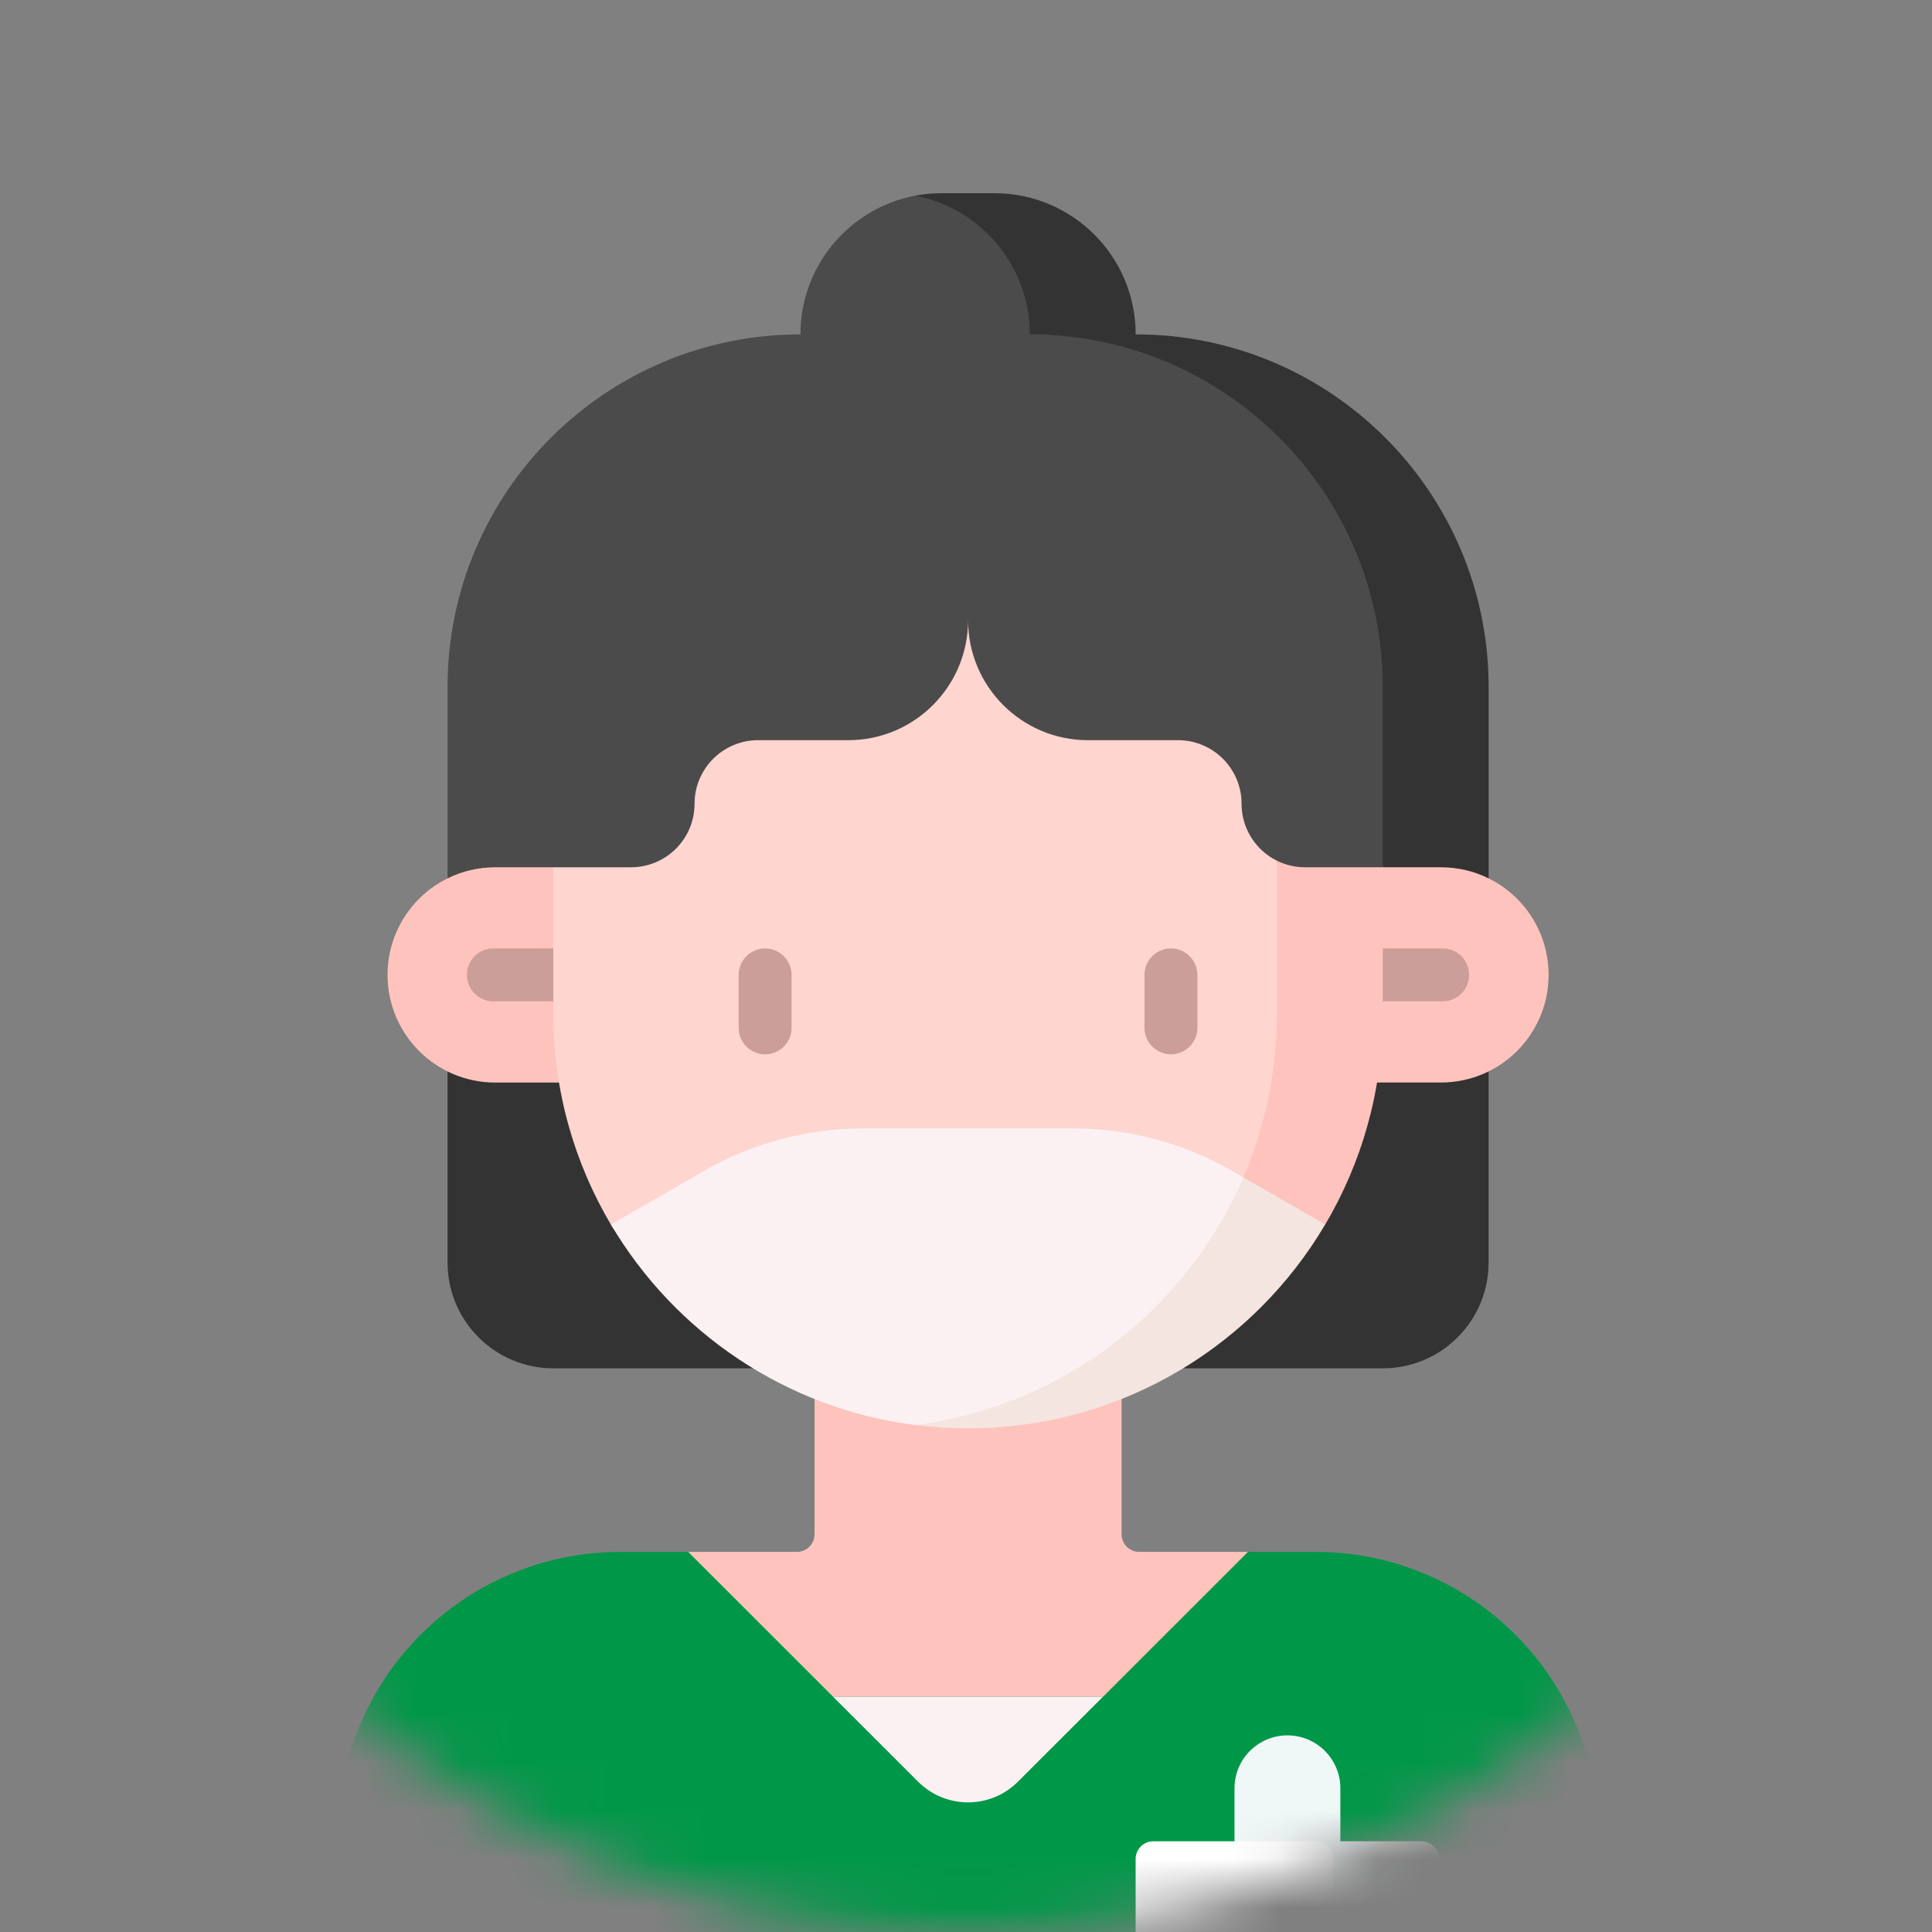 <svg width="40" height="40" viewBox="0 0 40 40" fill="none" xmlns="http://www.w3.org/2000/svg">
<rect x="0" y="0" width="40" height="40" fill="#808080" stroke="none"/>
<mask id="mask0" style="mask-type:alpha" maskUnits="userSpaceOnUse" x="0" y="0" width="40" height="40">
<circle cx="20" cy="20" r="20" fill="#DEEEE2"/>
</mask>
<g mask="url(#mask0)">
<path d="M19.526 4.093C19.526 4.093 22.559 4.455 22.783 6.923L19.861 8.272L16.572 6.923C16.572 5.496 17.595 4.308 18.947 4.051C19.103 4.057 19.339 4.093 19.526 4.093Z" fill="#4B4B4B"/>
<path d="M23.513 6.923L22.316 7.683L21.321 6.923C21.321 5.496 20.299 4.308 18.946 4.052C19.124 4.018 19.307 4 19.494 4H20.59C22.204 4 23.513 5.309 23.513 6.923Z" fill="#333333"/>
<path d="M9.266 19.879V26.138C9.266 27.349 10.247 28.33 11.458 28.33H28.628C29.839 28.33 30.82 27.349 30.82 26.138V20.11L9.266 19.879Z" fill="#333333"/>
<path d="M31.112 37.976V38.853C31.112 39.66 30.458 40.314 29.65 40.314H8.461C7.654 40.314 7 39.66 7 38.853V37.976C7 34.748 9.617 32.131 12.845 32.131H14.247L19.677 34.255L25.837 32.131L26.271 32.161C29.628 32.714 31.112 34.748 31.112 37.976Z" fill="#019748"/>
<path d="M33.084 37.976V38.853C33.084 39.66 32.43 40.314 31.623 40.314H29.431C30.238 40.314 30.892 39.66 30.892 38.853V37.976C30.892 34.999 28.714 32.496 25.837 32.131H27.239C30.467 32.131 33.084 34.748 33.084 37.976Z" fill="#019748"/>
<path d="M22.839 35.126L21.075 36.888C20.505 37.459 19.58 37.459 19.009 36.888L17.245 35.126H22.839Z" fill="#FCF1F2"/>
<path d="M27.898 22.412H29.834C31.064 22.412 32.062 21.415 32.062 20.184C32.062 19.307 31.556 18.549 30.82 18.185L29.922 17.442L27.898 17.956V22.412Z" fill="#FFC3BD"/>
<path d="M29.869 20.732H27.897C27.594 20.732 27.349 20.486 27.349 20.184C27.349 19.881 27.594 19.636 27.897 19.636H29.869C30.172 19.636 30.417 19.881 30.417 20.184C30.417 20.486 30.172 20.732 29.869 20.732Z" fill="#CC9E99"/>
<path d="M12.189 17.956L10.253 17.225L9.266 18.186C8.53 18.549 8.024 19.308 8.024 20.184C8.024 21.415 9.022 22.413 10.253 22.413H12.189V17.956Z" fill="#FFC3BD"/>
<path d="M12.114 20.732H10.214C9.911 20.732 9.666 20.486 9.666 20.184C9.666 19.881 9.911 19.636 10.214 19.636H12.114C12.416 19.636 12.662 19.881 12.662 20.184C12.662 20.486 12.416 20.732 12.114 20.732Z" fill="#CC9E99"/>
<path d="M25.838 32.13L22.84 35.126H17.246L14.248 32.13H16.499C16.701 32.13 16.864 31.967 16.864 31.765V28.477H23.221V31.765C23.221 31.967 23.385 32.13 23.587 32.13H25.838Z" fill="#FFC3BD"/>
<path d="M27.896 10.649V20.988C27.896 22.582 27.461 24.075 26.704 25.354C25.21 27.879 14.142 27.879 12.648 25.354C11.891 24.075 11.456 22.582 11.456 20.988V10.649H27.896Z" fill="#FFD5D0"/>
<path d="M28.628 17.956V20.988C28.628 22.582 28.193 24.075 27.436 25.354C26.545 25.621 25.697 24.862 25.741 24.377C26.188 23.337 26.436 22.192 26.436 20.988V16.462L28.628 17.956Z" fill="#FFC3BD"/>
<path d="M29.359 14.229L28.628 17.956H27.02C26.294 17.956 25.705 17.367 25.705 16.64C25.705 16.277 25.558 15.948 25.32 15.71C25.082 15.473 24.753 15.325 24.39 15.325H22.527C21.155 15.325 20.043 14.213 20.043 12.841C20.043 13.527 19.765 14.148 19.315 14.598C18.866 15.048 18.245 15.325 17.558 15.325H15.695C14.969 15.325 14.38 15.914 14.38 16.641C14.38 17.004 14.233 17.332 13.995 17.571C13.757 17.808 13.428 17.956 13.065 17.956H10.252C9.898 17.956 9.563 18.038 9.266 18.186V14.229C9.266 10.194 12.537 6.923 16.572 6.923H21.541C25.576 6.923 29.359 10.194 29.359 14.229Z" fill="#4B4B4B"/>
<path d="M30.821 14.229V18.186C30.523 18.038 30.189 17.956 29.834 17.956H28.629V14.229C28.629 10.194 25.358 6.923 21.322 6.923H23.514C27.549 6.923 30.821 10.194 30.821 14.229Z" fill="#333333"/>
<path d="M26.655 35.929C26.049 35.929 25.559 36.42 25.559 37.025V38.121L26.655 38.61L27.751 38.121V37.025C27.751 36.42 27.26 35.929 26.655 35.929Z" fill="#F0F7F7"/>
<path d="M27.457 38.122H23.877C23.675 38.122 23.512 38.286 23.512 38.487V40.314H27.823V38.487C27.823 38.286 27.659 38.122 27.457 38.122Z" fill="white"/>
<path d="M29.796 38.487V40.314H27.604V38.487C27.604 38.286 27.44 38.122 27.238 38.122H29.43C29.632 38.122 29.796 38.286 29.796 38.487Z" fill="#F0F7F7"/>
<path d="M25.139 26.649C23.585 28.203 22.349 29.48 19.979 29.48C19.607 29.48 18.947 29.504 18.947 29.504C16.264 29.162 13.968 27.582 12.65 25.354L14.579 24.242C15.578 23.666 16.711 23.363 17.864 23.363H22.223C23.376 23.363 24.508 23.666 25.507 24.242L25.742 24.377C25.742 24.377 25.648 26.14 25.139 26.649Z" fill="#FCF1F2"/>
<path d="M27.436 25.353C27.068 25.976 26.623 26.549 26.114 27.058C24.561 28.612 22.414 29.572 20.044 29.572C19.673 29.572 19.308 29.549 18.949 29.503C22.009 29.112 24.566 27.111 25.742 24.376L27.436 25.353Z" fill="#F4E5E0"/>
<path d="M24.243 21.828C23.941 21.828 23.695 21.582 23.695 21.28V20.184C23.695 19.881 23.941 19.636 24.243 19.636C24.546 19.636 24.791 19.881 24.791 20.184V21.28C24.791 21.582 24.546 21.828 24.243 21.828Z" fill="#CC9E99"/>
<path d="M15.841 21.829C15.538 21.829 15.293 21.583 15.293 21.281V20.185C15.293 19.882 15.538 19.637 15.841 19.637C16.144 19.637 16.389 19.882 16.389 20.185V21.281C16.389 21.583 16.144 21.829 15.841 21.829Z" fill="#CC9E99"/>
</g>
</svg>
